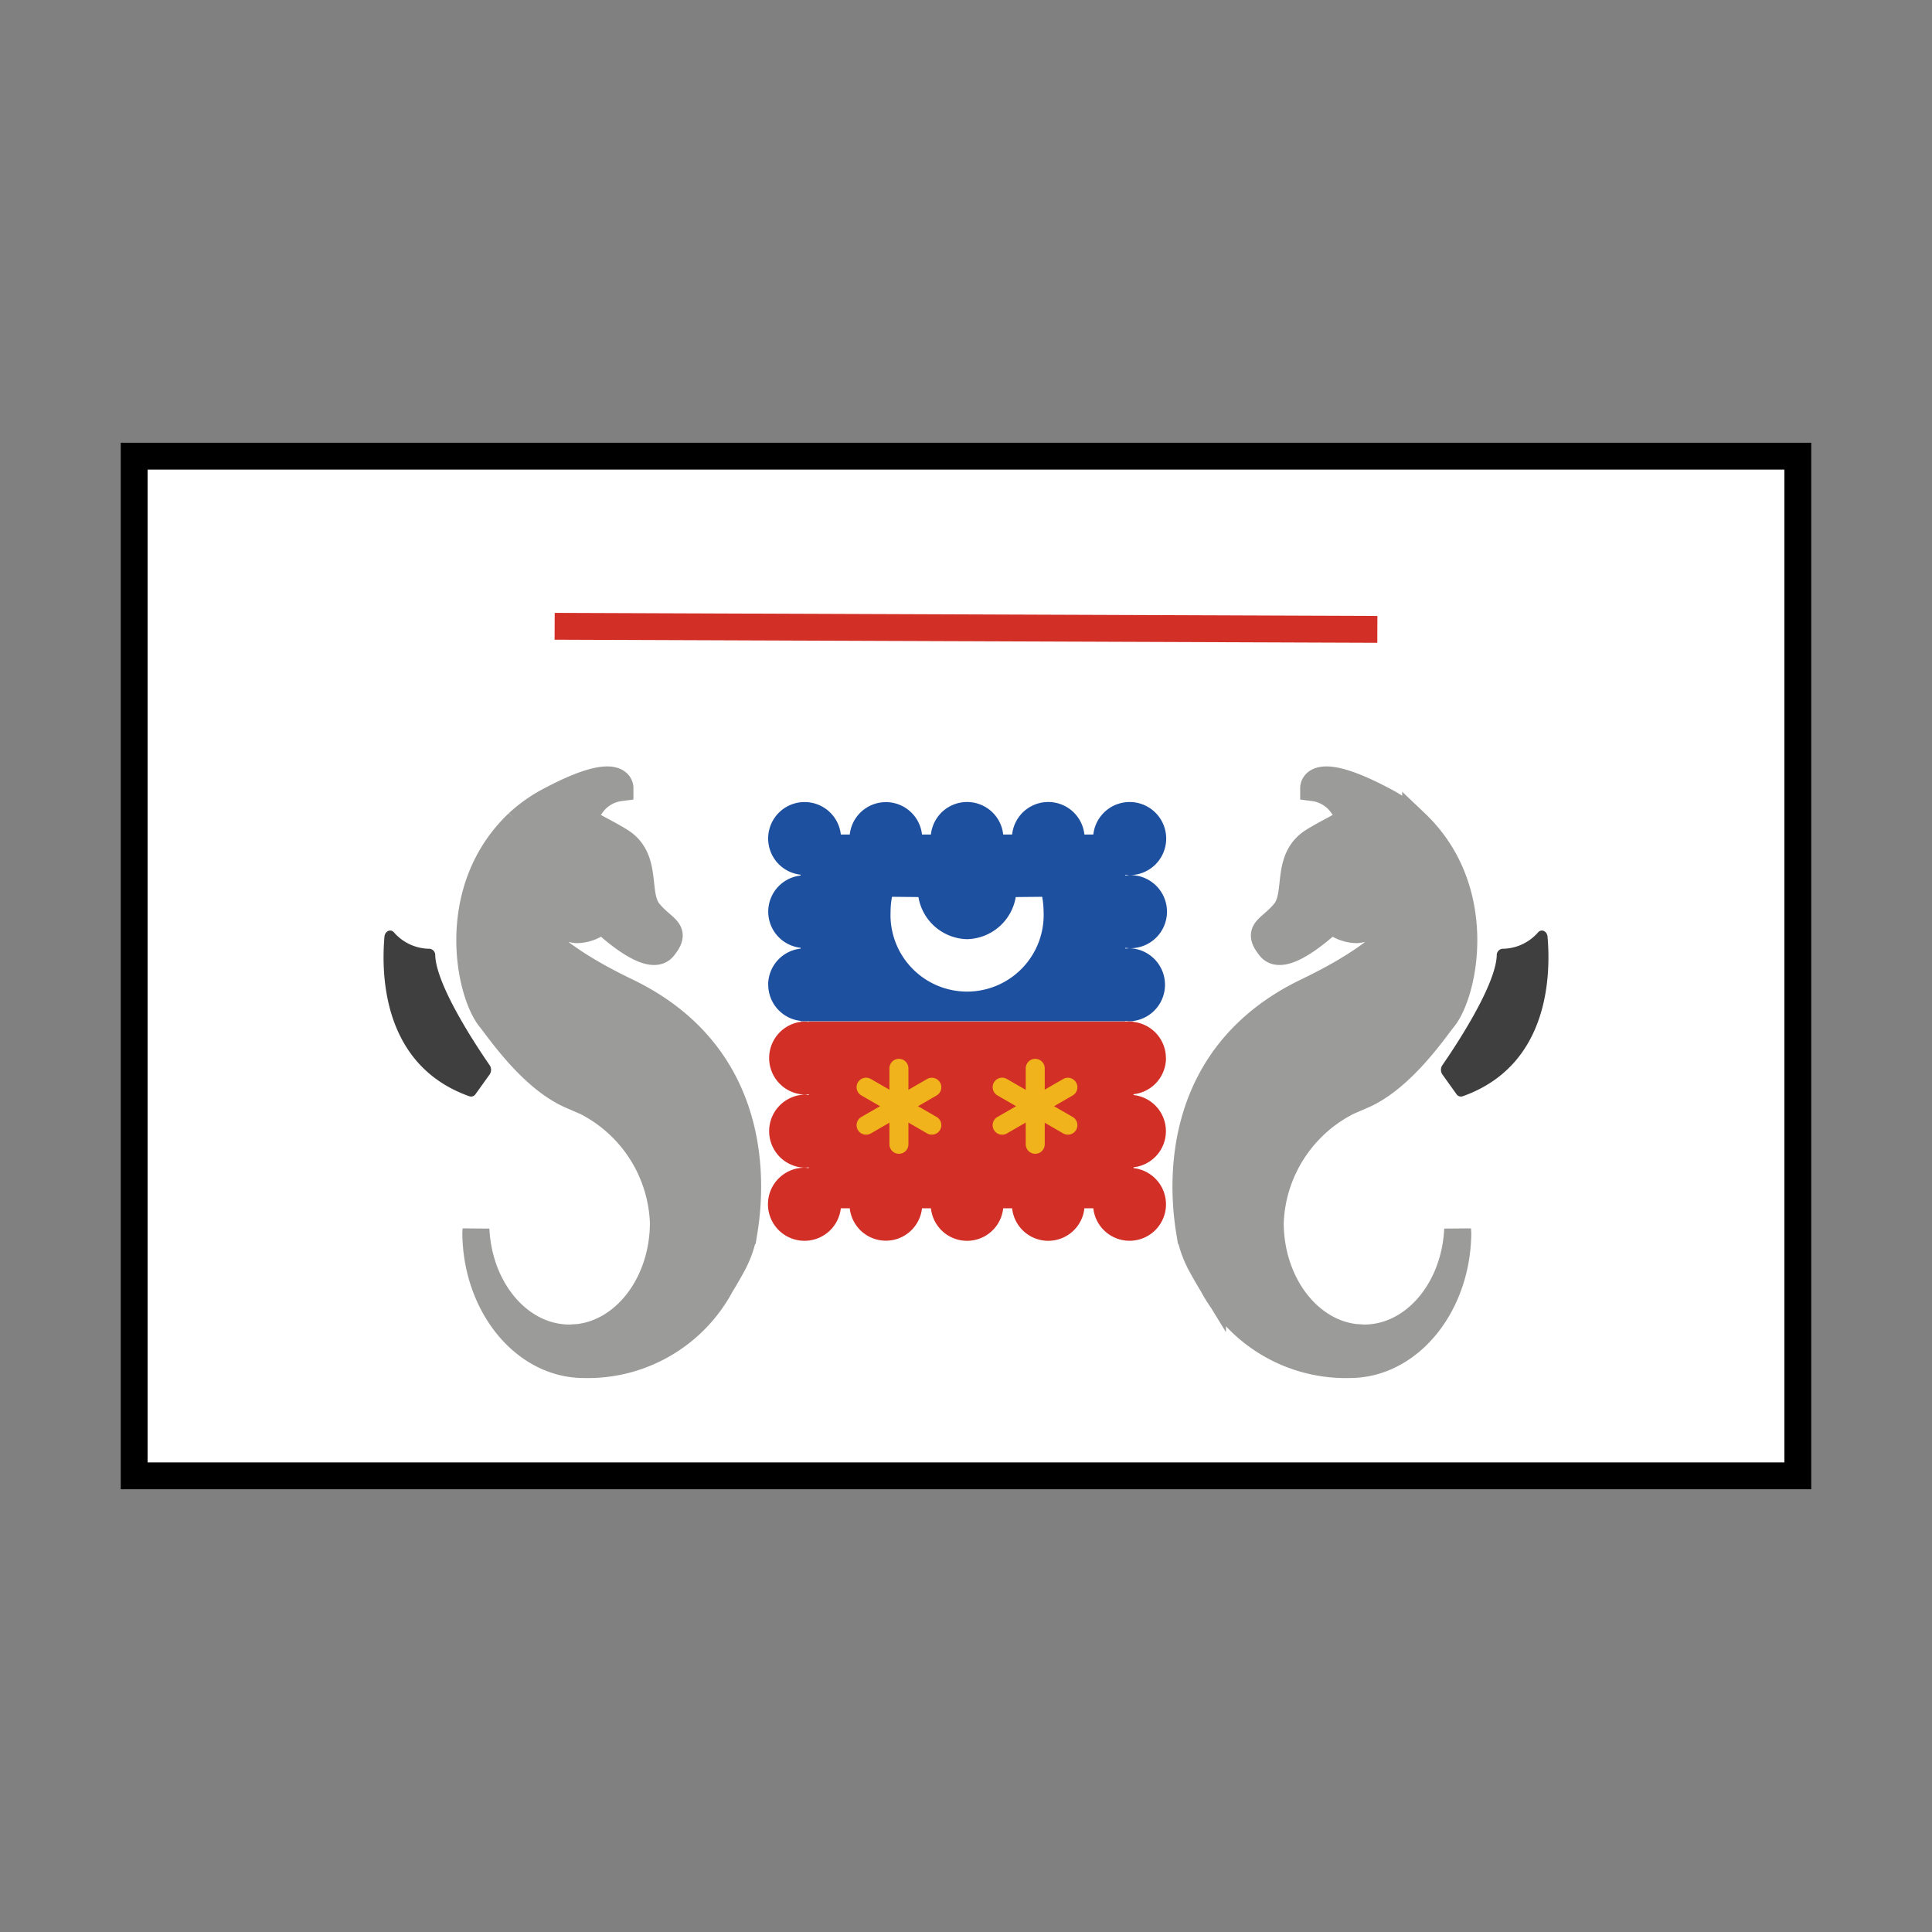 <svg id="emoji" viewBox="0 0 72 72" xmlns="http://www.w3.org/2000/svg" width="64" height="64">
  <rect x="0" y="0" width="72" height="72" fill="#808080" stroke="none"/>
  <g id="color">
    <rect x="5" y="17" width="62" height="38" fill="#fff"/>
    <path fill="#1e50a0" strokeWidth="0.77" d="m28.63 36.7a1.357 1.357 0 0 0 1.21 1.346v0.015h12.1v-0.015a1.342 1.342 0 0 0 0.151 0.015 1.362 1.362 0 0 0 0-2.723 1.342 1.342 0 0 0-0.151 0.015v-0.031a1.342 1.342 0 0 0 0.151 0.015 1.362 1.362 0 1 0 0-2.723 1.324 1.324 0 0 0-0.151 0.015v-0.031a1.324 1.324 0 0 0 0.151 0.015 1.362 1.362 0 1 0-1.346-1.513h-0.333a1.354 1.354 0 0 0-2.693 0h-0.333a1.354 1.354 0 0 0-2.693 0h-0.333a1.354 1.354 0 0 0-2.692 0h-0.333a1.358 1.358 0 1 0-1.498 1.498v0.031a1.354 1.354 0 0 0 0 2.692v0.031a1.357 1.357 0 0 0-1.21 1.346z"/>
    <path fill="#d22f27" strokeWidth="0.77" d="m43.45 39.43a1.357 1.357 0 0 0-1.21-1.346v-0.015h-12.1v0.015a1.342 1.342 0 0 0-0.151-0.015 1.362 1.362 0 0 0 0 2.723 1.324 1.324 0 0 0 0.151-0.015v0.031a1.324 1.324 0 0 0-0.151-0.015 1.362 1.362 0 0 0 0 2.723 1.342 1.342 0 0 0 0.151-0.015v0.031a1.342 1.342 0 0 0-0.151-0.015 1.362 1.362 0 1 0 1.346 1.513h0.333a1.354 1.354 0 0 0 2.692 0h0.333a1.354 1.354 0 0 0 2.693 0h0.333a1.354 1.354 0 0 0 2.693 0h0.333a1.358 1.358 0 1 0 1.498-1.498v-0.031a1.354 1.354 0 0 0 0-2.692v-0.031a1.357 1.357 0 0 0 1.21-1.346z"/>
    <path fill="#fff" stroke="#fff" strokeLinecap="round" strokeLinejoin="round" strokeWidth="0.741" d="m36.04 35.5a2.382 2.382 0 0 1-2.306-1.986 2.581 2.581 0 0 0-0.045 0.477 2.354 2.354 0 1 0 4.703 0 2.588 2.588 0 0 0-0.045-0.477 2.382 2.382 0 0 1-2.306 1.986z"/>
    <path fill="#f1b31c" strokeWidth="0.77" d="m33.5 39.46a0.354 0.354 0 0 1 0.354 0.354v2.83a0.354 0.354 0 0 1-0.354 0.354 0.354 0.354 0 0 1-0.354-0.354v-2.83a0.354 0.354 0 0 1 0.354-0.354z"/>
    <path fill="#f1b31c" strokeWidth="0.77" d="m31.97 40.34a0.354 0.354 0 0 1 0.483-0.13l2.451 1.415a0.354 0.354 0 0 1 0.13 0.483 0.354 0.354 0 0 1-0.483 0.13l-2.451-1.415a0.354 0.354 0 0 1-0.13-0.483z"/>
    <path fill="#f1b31c" strokeWidth="0.77" d="m31.97 42.11a0.354 0.354 0 0 1 0.129-0.483l2.451-1.415a0.354 0.354 0 0 1 0.483 0.13 0.354 0.354 0 0 1-0.129 0.483l-2.451 1.415a0.354 0.354 0 0 1-0.483-0.13z"/>
    <path fill="#f1b31c" strokeWidth="0.77" d="m38.58 39.46a0.354 0.354 0 0 1 0.354 0.354v2.83a0.354 0.354 0 0 1-0.354 0.354 0.354 0.354 0 0 1-0.354-0.354v-2.83a0.354 0.354 0 0 1 0.354-0.354z"/>
    <path fill="#f1b31c" strokeWidth="0.77" d="m37.04 40.34a0.354 0.354 0 0 1 0.483-0.13l2.451 1.415a0.354 0.354 0 0 1 0.13 0.483 0.354 0.354 0 0 1-0.483 0.13l-2.45-1.415a0.354 0.354 0 0 1-0.13-0.483z"/>
    <path fill="#f1b31c" strokeWidth="0.77" d="m37.04 42.11a0.354 0.354 0 0 1 0.13-0.483l2.451-1.415a0.354 0.354 0 0 1 0.483 0.13 0.354 0.354 0 0 1-0.13 0.483l-2.45 1.415a0.354 0.354 0 0 1-0.483-0.13z"/>
    <path fill="#9b9b9a" stroke="#9b9b9a" strokeLinecap="round" strokeLinejoin="round" strokeWidth="0.741" d="m50.78 40.82c1.466-0.636 2.694-2.471 3.014-2.864 0.79-0.972 1.58-4.797-1.038-7.285a5.519 5.519 0 0 0-1.245-0.867c-2.557-1.347-2.557-0.447-2.557-0.447a1.538 1.538 0 0 1 1.076 0.661c0.538 0.661 0 0.661-1.076 1.323s-0.538 1.985-1.076 2.646c-0.538 0.661-1.076 0.661-0.538 1.323 0.538 0.661 2.282-1.038 2.282-1.038l0.003-0.003a1.412 1.412 0 0 0 0.942 0.379 1.781 1.781 0 0 0 1.597-1.789 0.387 0.387 0 0 1 0.285 0.135c0.536 0.66 0.054 2.131-3.738 3.955-4.91 2.362-4.68 7.095-4.385 8.916a3.977 3.977 0 0 0 0.434 1.271c0.141 0.257 0.284 0.506 0.429 0.742a5.625 5.625 0 0 0 5.109 2.977c2.198 0 3.986-2.163 4.032-4.853 1e-3 -0.065-0.005-0.128-0.009-0.193-0.104 2.259-1.622 4.053-3.485 4.053-0.063 0-0.124-0.008-0.186-0.012-0.052-0.002-0.104-0.004-0.156-0.009-1.77-0.212-3.153-2.046-3.153-4.279a5.271 5.271 0 0 1 3.44-4.744z"/>
    <path fill="#9b9b9a" stroke="#9b9b9a" strokeLinecap="round" strokeLinejoin="round" strokeWidth="0.741" d="m21.28 40.82c-1.466-0.636-2.694-2.471-3.014-2.864-0.79-0.972-1.58-4.797 1.038-7.285a5.521 5.521 0 0 1 1.245-0.867c2.557-1.347 2.557-0.447 2.557-0.447a1.538 1.538 0 0 0-1.076 0.661c-0.538 0.661 0 0.661 1.076 1.323s0.538 1.985 1.076 2.646c0.538 0.661 1.076 0.661 0.538 1.323-0.538 0.661-2.282-1.038-2.282-1.038l-0.003-0.003a1.412 1.412 0 0 1-0.942 0.379 1.781 1.781 0 0 1-1.597-1.789 0.388 0.388 0 0 0-0.285 0.135c-0.536 0.66-0.053 2.131 3.738 3.955 4.91 2.362 4.68 7.095 4.385 8.916a3.977 3.977 0 0 1-0.434 1.271c-0.141 0.257-0.284 0.506-0.429 0.742a5.625 5.625 0 0 1-5.109 2.977c-2.198 0-3.986-2.163-4.032-4.853-0.001-0.065 0.005-0.128 0.009-0.193 0.104 2.259 1.623 4.053 3.485 4.053 0.063 0 0.124-0.008 0.186-0.012 0.052-0.002 0.104-0.004 0.156-0.009 1.77-0.212 3.154-2.046 3.154-4.279a5.271 5.271 0 0 0-3.44-4.744z"/>
    <path fill="#3f3f3f" strokeWidth="0.77" d="m18.25 39.7c-0.446-0.643-1.984-2.941-2.03-4.092a0.238 0.238 0 0 0-0.203-0.25 1.778 1.778 0 0 1-1.321-0.594c-0.126-0.164-0.35-0.077-0.369 0.148-0.13 1.516-0.019 4.816 3.168 5.944a0.199 0.199 0 0 0 0.227-0.081l0.524-0.731a0.308 0.308 0 0 0 0.004-0.344z"/>
    <path fill="#3f3f3f" strokeWidth="0.77" d="m53.75 39.7c0.446-0.643 1.984-2.941 2.03-4.092a0.238 0.238 0 0 1 0.203-0.25 1.778 1.778 0 0 0 1.321-0.594c0.126-0.164 0.35-0.077 0.369 0.148 0.13 1.516 0.019 4.816-3.168 5.944a0.199 0.199 0 0 1-0.227-0.081l-0.523-0.731a0.308 0.308 0 0 1-0.005-0.344z"/>
    <path fill="none" stroke="#d22f27" strokeLinecap="round" strokeLinejoin="round" strokeWidth="2.997" d="m20.67 23.34 30.66 0.115"/>
  </g>
  <g id="line">
    <rect x="5" y="17" width="62" height="38" fill="none" stroke="#000" strokeLinecap="round" strokeLinejoin="round" strokeWidth="2"/>
  </g>
</svg>
